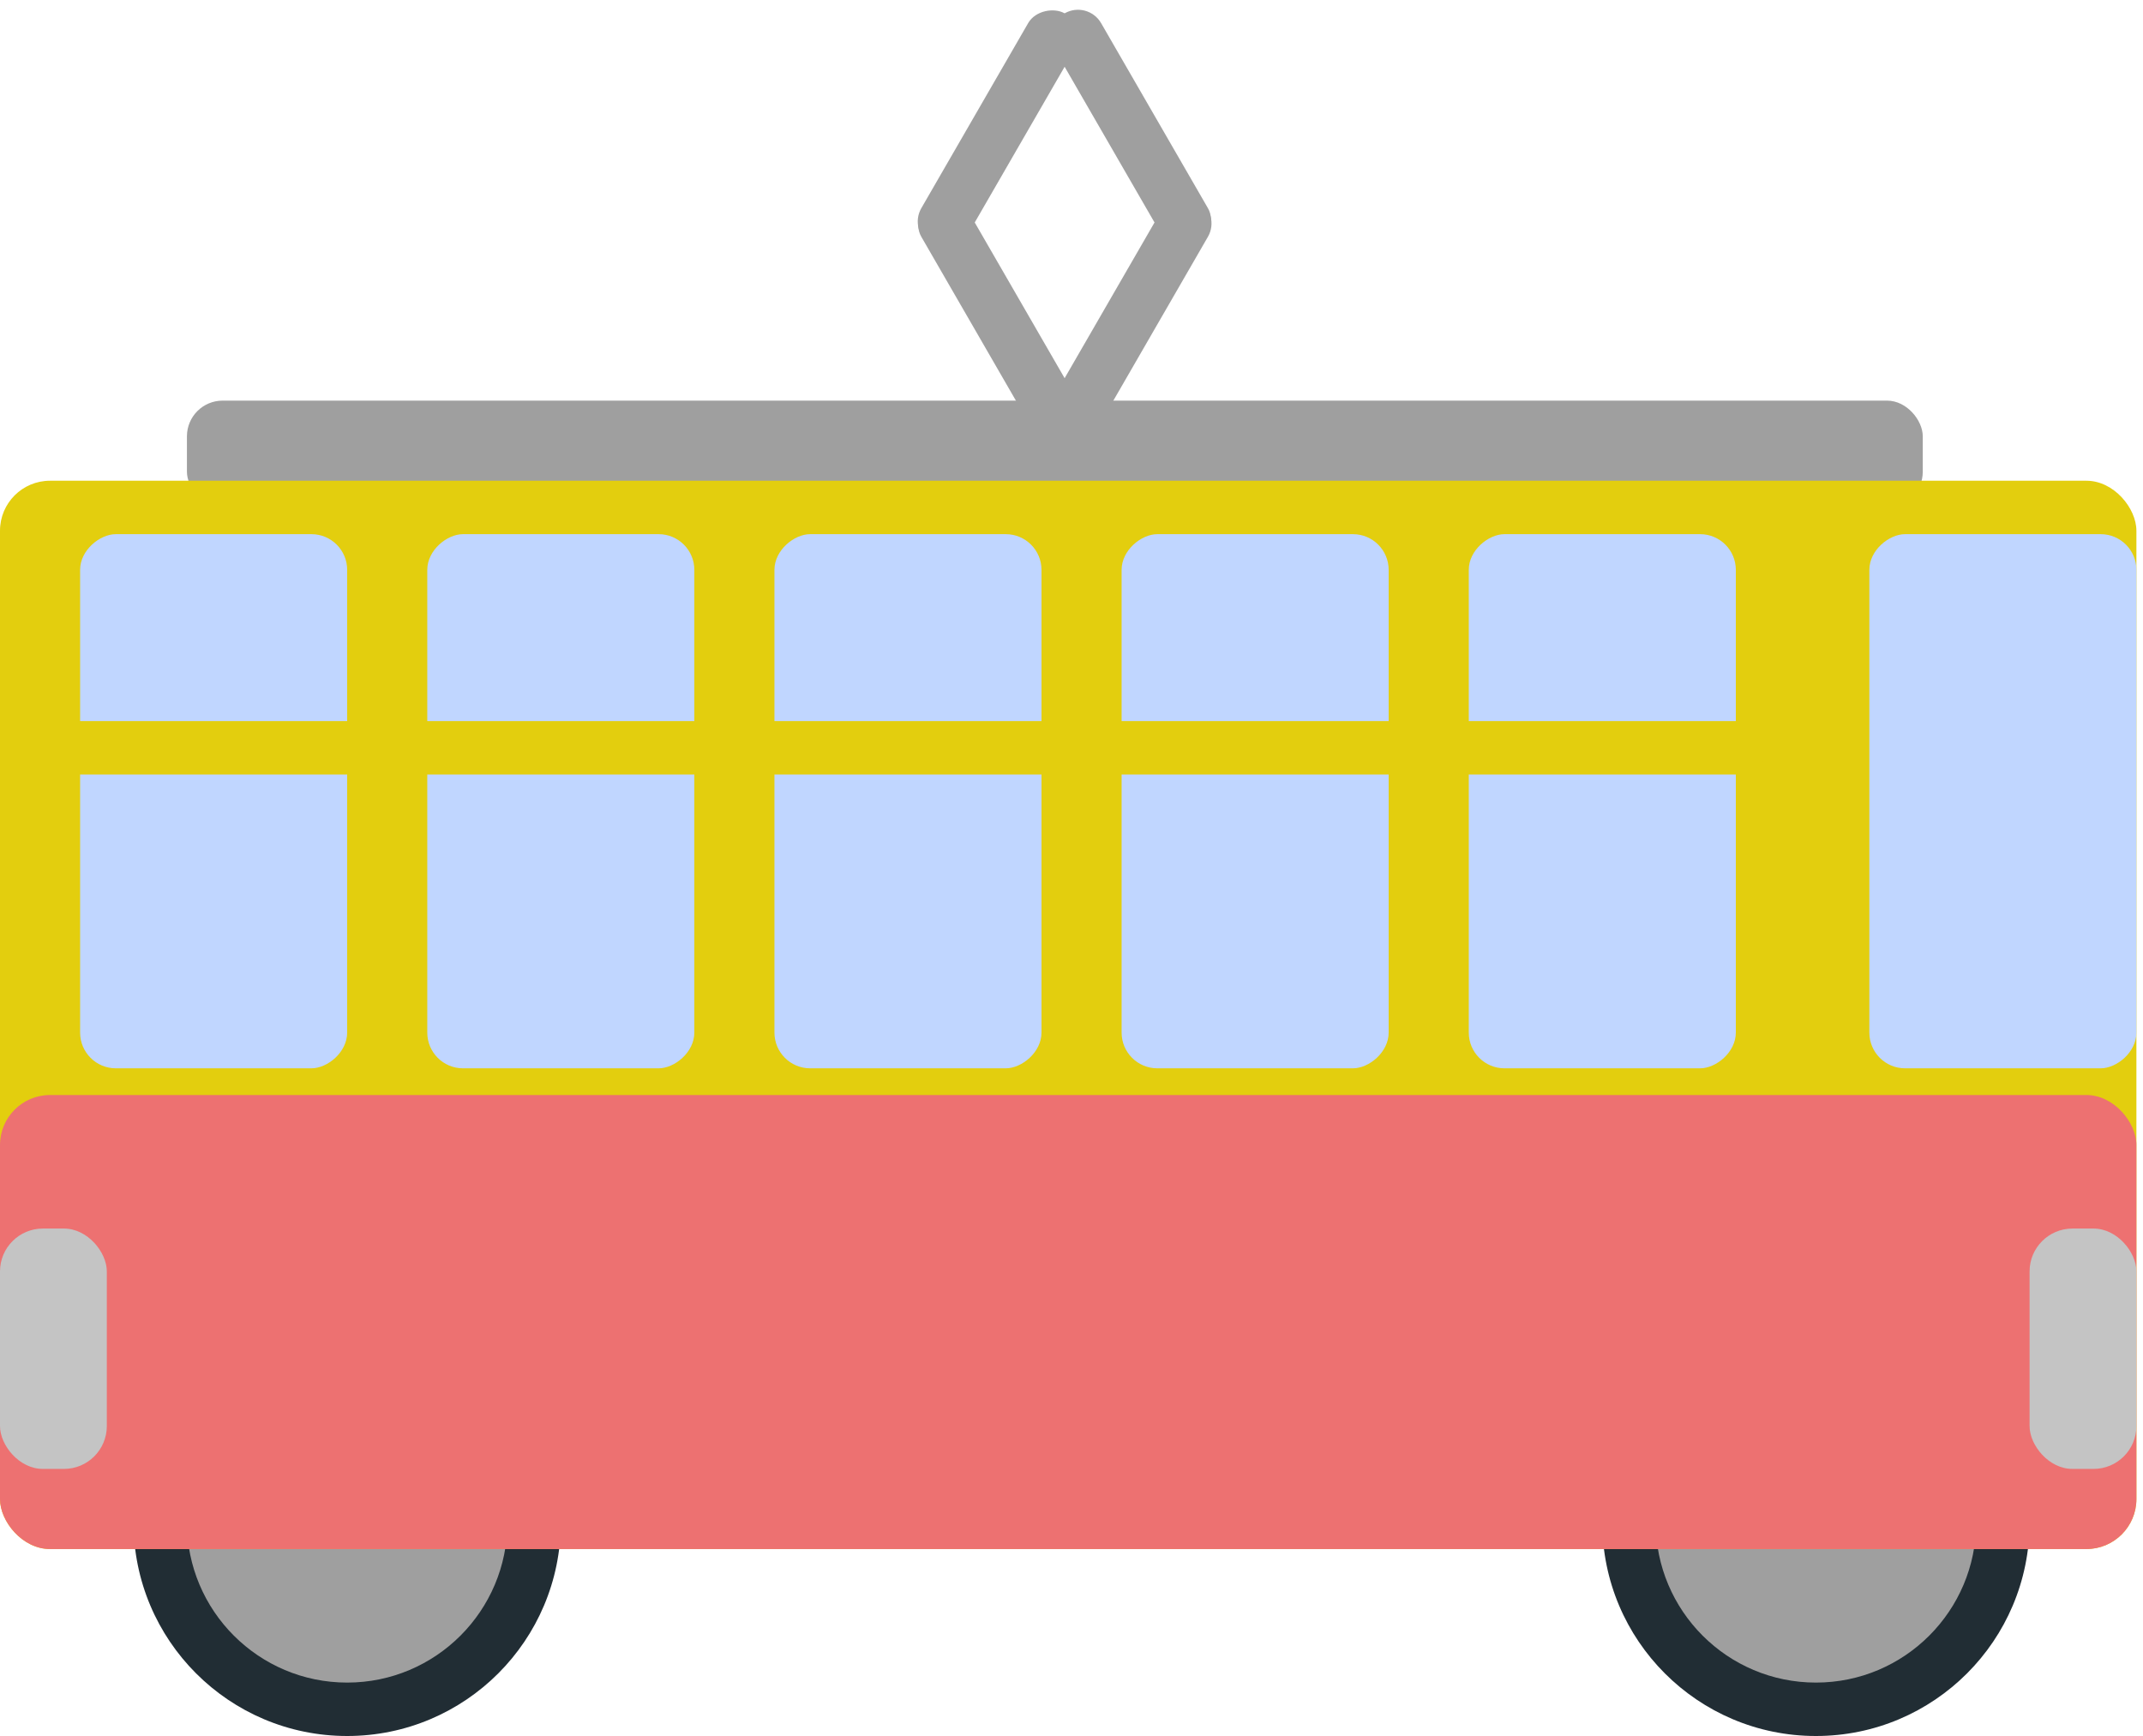 <svg width="300" height="243" viewBox="0 0 300 243" fill="none" xmlns="http://www.w3.org/2000/svg">
<circle cx="48.6" cy="213.092" r="29.908" fill="#212D34"/>
<circle cx="48.6" cy="213.092" r="22.431" fill="#9F9F9F"/>
<circle cx="254.215" cy="213.092" r="29.908" fill="#212D34"/>
<circle cx="254.215" cy="213.092" r="22.431" fill="#9F9F9F"/>
<rect x="26.169" y="56.077" width="243" height="14.954" rx="5" fill="#9F9F9F"/>
<rect x="145.8" y="62.283" width="37.385" height="7.477" rx="3.738" transform="rotate(-120 145.8 62.283)" fill="#9F9F9F"/>
<rect x="145.8" y="58.545" width="37.385" height="7.477" rx="3.738" transform="rotate(-60 145.8 58.545)" fill="#9F9F9F"/>
<rect x="127.108" y="32.376" width="37.385" height="7.477" rx="3.738" transform="rotate(-60 127.108 32.376)" fill="#9F9F9F"/>
<rect x="164.492" y="36.114" width="37.385" height="7.477" rx="3.738" transform="rotate(-120 164.492 36.114)" fill="#9F9F9F"/>
<rect y="67.292" width="299.077" height="149.538" rx="7" fill="#E3CE0E"/>
<rect y="153.277" width="299.077" height="63.554" rx="7" fill="#ED7171"/>
<rect x="11.215" y="149.539" width="74.769" height="37.385" rx="5" transform="rotate(-90 11.215 149.539)" fill="#C0D6FF"/>
<rect x="59.815" y="149.539" width="74.769" height="37.385" rx="5" transform="rotate(-90 59.815 149.539)" fill="#C0D6FF"/>
<rect x="108.415" y="149.539" width="74.769" height="37.385" rx="5" transform="rotate(-90 108.415 149.539)" fill="#C0D6FF"/>
<rect x="157.015" y="149.539" width="74.769" height="37.385" rx="5" transform="rotate(-90 157.015 149.539)" fill="#C0D6FF"/>
<rect x="205.615" y="149.539" width="74.769" height="37.385" rx="5" transform="rotate(-90 205.615 149.539)" fill="#C0D6FF"/>
<rect x="261.692" y="149.539" width="74.769" height="37.385" rx="5" transform="rotate(-90 261.692 149.539)" fill="#C0D6FF"/>
<rect y="171.969" width="14.954" height="33.646" rx="6" fill="#C4C4C4"/>
<rect x="284.123" y="171.969" width="14.954" height="33.646" rx="6" fill="#C4C4C4"/>
<rect x="3.738" y="100.938" width="243" height="7.477" rx="2" fill="#E3CE0E"/>
</svg>
